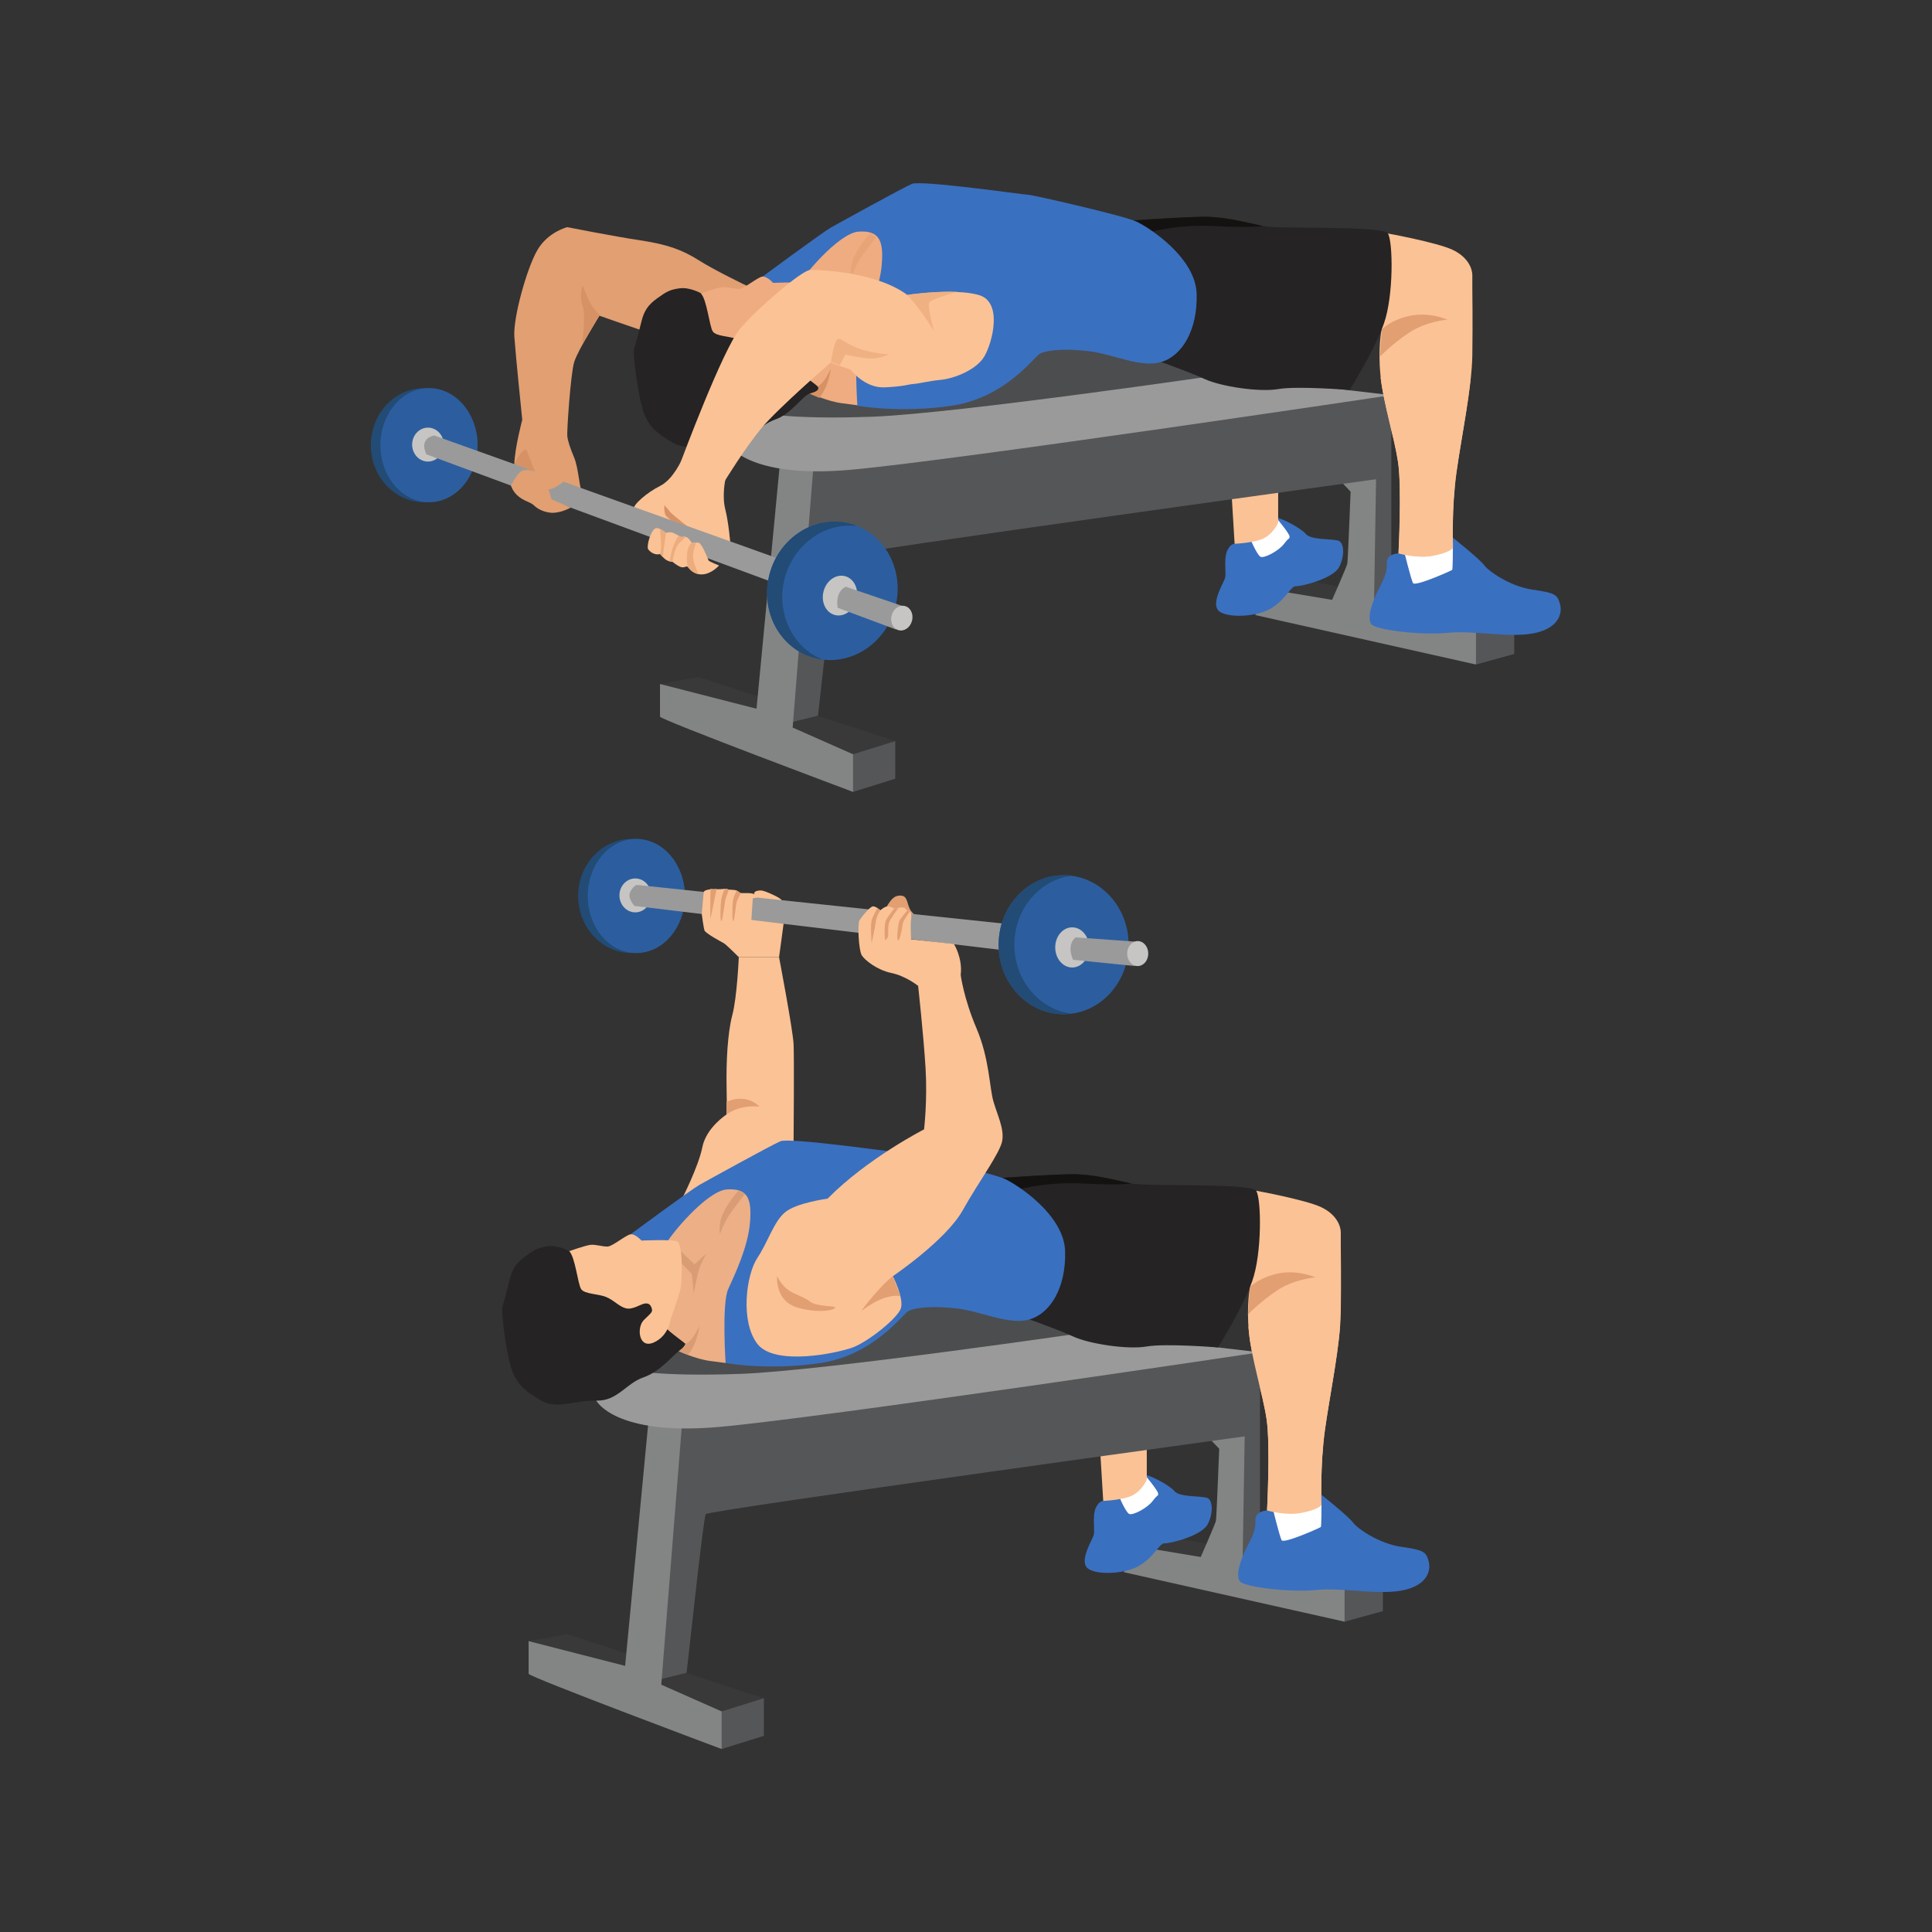<?xml version="1.0" encoding="UTF-8" standalone="no"?>
<svg
   xmlns:dc="http://purl.org/dc/elements/1.1/"
   xmlns:cc="http://creativecommons.org/ns#"
   xmlns:rdf="http://www.w3.org/1999/02/22-rdf-syntax-ns#"
   xmlns:svg="http://www.w3.org/2000/svg"
   xmlns="http://www.w3.org/2000/svg"
   viewBox="0 0 2666.667 2666.667"
   height="2666.667"
   width="2666.667"
   xml:space="preserve"
   id="svg2"
   version="1.1"><rect x="0" y="0" width="2666.667" height="2666.667" fill="#333333" stroke="none"/><defs
     id="defs6" /><g
     transform="matrix(1.333,0,0,-1.333,0,2666.667)"
     id="g10"><g
       transform="scale(0.1)"
       id="g12"><g
         transform="scale(1.227)"
         id="g14"><path
           id="path16"
           style="fill:none;fill-opacity:1;fill-rule:nonzero;stroke:none"
           d="M 16300,0 H 0 V 16300 H 16300 V 0" /></g><path
         id="path18"
         style="fill:#39393a;fill-opacity:1;fill-rule:nonzero;stroke:none"
         d="m 13356.2,14026 c 41,0 2015.7,-396.3 2015.7,-396.3 l -1489.6,-75.1 -778,235.7 -28.3,64.9 280.2,170.8" /><path
         id="path20"
         style="fill:#555658;fill-opacity:1;fill-rule:nonzero;stroke:none"
         d="m 15283.1,13124.1 396.3,109.3 v 321.2 c 0,0 -245.4,78.3 -307.5,75.1 -62,-3.1 -170,-75.1 -170,-75.1 -14.5,-97.9 81.2,-430.5 81.2,-430.5" /><path
         id="path22"
         style="fill:#555658;fill-opacity:1;fill-rule:nonzero;stroke:none"
         d="m 8832.77,11805.3 437.31,136.7 v 389.5 l -437.31,20.5 -252.82,-218.7 252.82,-328" /><path
         id="path24"
         style="fill:#555658;fill-opacity:1;fill-rule:nonzero;stroke:none"
         d="m 14406.6,15064.7 v -984 c 0,0 11.8,-205 0,-239.1 -11.8,-34.2 -155.3,-143.5 -155.3,-143.5 l -111.5,27.3 v 1482.7 l 266.8,-143.4" /><path
         id="path26"
         style="fill:#838585;fill-opacity:1;fill-rule:nonzero;stroke:none"
         d="m 13861.8,15044.2 123,-129.9 c 0,0 -27.3,-713.5 -34.1,-746.2 -6.9,-32.7 -157.2,-374.4 -157.2,-374.4 l -615,102.5 -182,-259.6 2286.6,-512.5 v 410 l -1055,266.2 23.2,1407.8 H 13855 l 6.8,-163.9" /><path
         id="path28"
         style="fill:#39393a;fill-opacity:1;fill-rule:nonzero;stroke:none"
         d="m 6936.62,12748.3 -102.49,174.2 399.72,71.8 2036.23,-662.8 -437.31,-136.7 -1229.94,232.3 -666.21,321.2" /><path
         id="path30"
         style="fill:#224b76;fill-opacity:1;fill-rule:nonzero;stroke:none"
         d="m 4945.04,15395.4 c 0,-326.4 -247.47,-590.9 -552.75,-590.9 -305.27,0 -552.75,264.5 -552.75,590.9 0,326.4 247.48,590.9 552.75,590.9 305.28,0 552.75,-264.5 552.75,-590.9" /><path
         id="path32"
         style="fill:#2c5e9f;fill-opacity:1;fill-rule:nonzero;stroke:none"
         d="m 4945.04,15395.4 c 0,-326.4 -225.1,-590.9 -502.78,-590.9 -277.68,0 -502.78,264.5 -502.78,590.9 0,326.4 225.1,590.9 502.78,590.9 277.68,0 502.78,-264.5 502.78,-590.9" /><path
         id="path34"
         style="fill:#c6c5c3;fill-opacity:1;fill-rule:nonzero;stroke:none"
         d="m 4595.44,15401.4 c 0,-97 -73.42,-175.6 -163.99,-175.6 -90.57,0 -163.99,78.6 -163.99,175.6 0,96.9 73.42,175.5 163.99,175.5 90.57,0 163.99,-78.6 163.99,-175.5" /><g
         transform="scale(1.026)"
         id="g36"><path
           id="path38"
           style="fill:#4c4d4e;fill-opacity:1;fill-rule:nonzero;stroke:none"
           d="m 8095.51,15847.2 c -66.59,-65.7 -846.88,-387.4 -771.39,-481.7 75.49,-94.4 132.1,-244.2 523.34,-274.2 391.23,-29.9 1310.22,-69.9 1310.22,-69.9 l 1897.92,249.7 1019.3,237.8 c 0,0 399.1,81.9 289.3,211.7 -110,129.9 -629.3,339.7 -629.3,339.7 0,0 -759.2,239.7 -1368.5,159.8 -609.34,-79.9 -1650.3,-269.7 -1650.3,-269.7 l -620.59,-103.2" /></g><path
         id="path40"
         style="fill:#3a70c0;fill-opacity:1;fill-rule:nonzero;stroke:none"
         d="m 14480.2,14275.4 c 0,0 -88.8,-3.4 -112.7,-58 -23.9,-54.7 27.3,-85.5 -75.2,-280.2 -102.5,-194.7 -133.2,-331.4 -95.6,-392.9 37.5,-61.5 519.3,-119.6 789.2,-92.2 269.9,27.3 625.2,-51.5 881.4,-7 256.3,44.6 314.3,194.9 287,300.8 -27.3,105.9 -54.7,119.6 -287,153.7 -232.3,34.2 -454.4,191.4 -498.8,252.8 -44.4,61.5 -326.5,287 -326.5,287 0,0 -186,-34.1 -278.2,-64.9 -92.3,-30.7 -283.6,-99.1 -283.6,-99.1" /><path
         id="path42"
         style="fill:#3a70c0;fill-opacity:1;fill-rule:nonzero;stroke:none"
         d="m 12912.1,14475.3 -128.2,-100.8 c 0,0 -42.7,3.4 -77.7,-73.4 -35,-76.9 -9.4,-227.2 -19.6,-275.1 -10.3,-47.8 -133.3,-234 -82,-327.9 51.2,-94 379.2,-90.6 543.2,0 164,90.5 215.2,240.5 271.6,237.2 56.4,-3.2 384.4,78.8 445.9,196.6 61.4,117.9 51.2,246 0,271.7 -51.3,25.6 -287,5.1 -343.4,71.7 -56.4,66.6 -261.4,169.1 -307.5,169.1 -46.1,0 -302.3,-169.1 -302.3,-169.1" /><path
         id="path44"
         style="fill:#ffffff;fill-opacity:1;fill-rule:nonzero;stroke:none"
         d="m 12953.1,14418.9 c -17.3,22.9 61.5,-156.7 97.3,-178.3 35.9,-21.5 189.6,58.8 246,133.9 56.4,75.2 56.4,44.4 56.4,75.2 0,30.7 -138.4,194.7 -138.4,194.7 0,0 -133.2,-82 -138.4,-102.5 -5.1,-20.5 -122.9,-123 -122.9,-123" /><path
         id="path46"
         style="fill:#fbc295;fill-opacity:1;fill-rule:nonzero;stroke:none"
         d="m 12753.2,14880.2 30.7,-505.7 c 0,0 225.5,8.6 317.8,64.9 92.2,56.4 133.2,153.8 133.2,153.8 v 531.3 c 0,0 -307.5,-34.2 -348.5,-65 -41,-30.7 -133.2,-179.3 -133.2,-179.3" /><path
         id="path48"
         style="fill:#ffffff;fill-opacity:1;fill-rule:nonzero;stroke:none"
         d="m 14538.9,14296.3 c 0,0 71.1,-287.3 91.6,-328.3 20.5,-41 399.8,129.2 406.6,136.3 6.8,7.2 6.8,232.6 6.8,232.6 l -280.1,37.6 -224.9,-78.2" /><path
         id="path50"
         style="fill:#555658;fill-opacity:1;fill-rule:nonzero;stroke:none"
         d="m 8469.75,12594.5 c 7.71,44.4 171.7,1602.4 199.03,1643.4 27.33,41 5737.82,826.8 5737.82,826.8 v 848.6 c 0,0 -3243.3,-356.7 -4360.5,-500.2 -1117.15,-143.5 -1625.82,-266.4 -1625.82,-266.4 0,0 -243.48,-430.5 -243.48,-471.5 0,-41 -124.7,-2183.2 -124.7,-2183.2 l 417.65,102.5" /><path
         id="path52"
         style="fill:#838585;fill-opacity:1;fill-rule:nonzero;stroke:none"
         d="m 8420.28,15146.7 -212.73,-2675.2 625.22,-276.7 v -389.5 c 0,0 -1998.64,748.2 -1998.64,779 0,30.7 0,338.2 0,338.2 l 999.32,-256.2 251.11,2634.1 335.72,-153.7" /><g
         transform="scale(1.079)"
         id="g54"><path
           id="path56"
           style="fill:#fbc295;fill-opacity:1;fill-rule:nonzero;stroke:none"
           d="m 13316.8,16300 c 0,0 470.2,-85.5 622.3,-156.7 152,-71.3 190,-185.3 190,-242.3 0,-57 0,-136.4 0,-136.4 0,0 4.7,-319.6 0,-633.1 -4.8,-313.5 -104.5,-783.7 -152,-1125.7 -47.5,-342 -33.3,-703 -33.3,-717.3 0,-14.2 -47.5,-52.2 -194.8,-80.7 -147.1,-28.5 -327.7,23.7 -327.7,23.7 0,0 33.3,631.8 -4.7,878.8 -38,247 -144.2,574.7 -169.5,834.4 -25.3,259.6 11.3,433.9 11.3,433.9 0,0 -213.9,326.1 -213.9,357.7 0,31.7 272.3,563.7 272.3,563.7" /></g><path
         id="path58"
         style="fill:#9a9a9a;fill-opacity:1;fill-rule:nonzero;stroke:none"
         d="m 7534.5,15413.1 c 0,0 189.55,-370 1276.88,-272.1 1087.34,97.9 5595.22,772.3 5595.22,772.3 l -435.4,50.5 -1284.6,166.8 c 0,0 -2798.14,-410 -3659.09,-440.7 -860.96,-30.8 -1137.69,41 -1137.69,41 l -355.32,-317.8" /><g
         transform="scale(1.09)"
         id="g60"><path
           id="path62"
           style="fill:#252323;fill-opacity:1;fill-rule:nonzero;stroke:none"
           d="m 11030,14914.3 c 0,0 266.4,-94 416.8,-163 150.5,-69 514.2,-125.4 696,-94 181.9,31.3 677.2,-8.9 677.2,-8.9 0,0 232,366.3 326,629.6 94.1,263.3 87.8,783.7 37.7,859 -50.2,75.2 -1040.9,37.6 -1185.1,68.9 -144.2,31.4 -338.5,81.6 -514.2,87.8 -175.5,6.3 -852.6,-43.9 -852.6,-43.9 v -589.3 l 398.2,-746.2" /></g><g
         transform="scale(1.034)"
         id="g64"><path
           id="path66"
           style="fill:#e19f72;fill-opacity:1;fill-rule:nonzero;stroke:none"
           d="m 14495.1,16146.3 c 0,0 -208.3,-14.9 -381.8,-128.9 -173.5,-114 -295.1,-242.9 -295.1,-242.9 l 20.9,277.6 c 0,0 264.3,247.9 656,94.2" /></g><g
         transform="scale(1.09)"
         id="g68"><path
           id="path70"
           style="fill:#141211;fill-opacity:1;fill-rule:nonzero;stroke:none"
           d="m 10882.6,16137 c 0,0 275.8,87.8 645.8,69 369.9,-18.9 470.2,0 470.2,0 -144.2,31.3 -338.5,81.5 -514.2,87.7 -175.5,6.3 -852.6,-43.9 -852.6,-43.9 v -589.3 l 28.5,-53.6 222.3,530.1" /></g><g
         transform="scale(1.113)"
         id="g72"><path
           id="path74"
           style="fill:#3a70c0;fill-opacity:1;fill-rule:nonzero;stroke:none"
           d="m 7089.73,15397.4 c 0,0 564.88,417.5 641.64,460.5 76.74,43 666.19,368.4 752.15,405.3 85.96,36.8 1046.85,-101.4 1083.7,-101.4 36.84,0 884.18,-193.4 1003.88,-248.6 119.8,-55.3 552.7,-335.5 561.8,-674.3 9.3,-338.8 -138.1,-578.3 -331.5,-633.6 -193.4,-55.2 -442.1,73.7 -672.4,101.4 -230.2,27.6 -405.16,9.2 -460.42,-27.7 -55.27,-36.8 -322.42,-405.2 -810.52,-478.9 -488.13,-73.7 -884.16,0 -884.16,0 l -242.53,571 -365.34,184.2 -276.3,442.1" /></g><g
         transform="scale(1.081)"
         id="g76"><path
           id="path78"
           style="fill:#efac80;fill-opacity:1;fill-rule:nonzero;stroke:none"
           d="m 7529.15,14731.8 c 18.97,0 233.98,6.3 233.98,6.3 0,0 158.08,-75.9 303.52,-94.9 145.44,-18.9 145.44,-18.9 145.44,-18.9 0,0 -37.94,570.4 25.3,708.9 63.23,138.4 189.7,404 208.67,638 18.97,234 -25.29,328.8 -221.33,316.2 -196.02,-12.7 -562.79,-458.2 -594.4,-542.1 -31.62,-84 -363.6,-450 -411.02,-501.3 -47.43,-51.3 -56.92,-258.4 -56.92,-258.4 l 366.76,-253.8" /></g><g
         transform="scale(1.083)"
         id="g80"><path
           id="path82"
           style="fill:#e19f72;fill-opacity:1;fill-rule:nonzero;stroke:none"
           d="m 5554.89,13801.4 c -11.59,4.2 -26.98,204.3 -64.82,294.2 -37.84,89.8 -61.5,160.8 -66.22,208.1 -4.74,47.3 31.71,591.3 65.52,704.9 33.82,113.5 241.96,444.8 241.96,444.8 0,0 271.66,-95.9 459.88,-159.2 188.21,-63.3 681.76,159.2 681.76,159.2 l 271.21,284.1 c 0,0 -305.9,146.2 -465.16,247.1 -159.26,100.9 -304.33,151.4 -556.63,189.3 -252.3,37.8 -698.96,126.1 -698.96,126.1 0,0 -184.07,-45.1 -284.99,-218.1 -100.92,-173 -233.38,-646.9 -220.76,-829.4 12.61,-182.4 75.69,-794.3 75.69,-794.3 0,0 -71.06,-264 -76.53,-428.4 l 638.05,-228.4" /></g><g
         transform="scale(1.04)"
         id="g84"><path
           id="path86"
           style="fill:#d69264;fill-opacity:1;fill-rule:nonzero;stroke:none"
           d="m 8083.89,16300 136.58,-129.2 118.21,108.3 c 0,0 -62.39,-108.3 -82.09,-187.2 -19.71,-78.8 -45.3,-210.1 -45.3,-210.1 0,0 -13.81,174 -20.38,190.4 -6.57,16.5 -124.79,131.4 -124.79,131.4 l 17.77,96.4" /></g><path
         id="path88"
         style="fill:#d69264;fill-opacity:1;fill-rule:nonzero;stroke:none"
         d="m 8456.96,16001.7 c 0,0 51.24,12.7 99.08,98.2 47.83,85.4 47.83,85.4 47.83,85.4 0,0 -17.09,-107.5 -51.25,-183.6 -34.17,-76.1 -68.02,-116.3 -68.02,-116.3 l -95.97,40.2 -20.5,61.5 88.83,14.6" /><g
         transform="scale(1.045)"
         id="g90"><path
           id="path92"
           style="fill:#252323;fill-opacity:1;fill-rule:nonzero;stroke:none"
           d="m 7056.34,16188.8 -111.21,49.1 c 0,0 -111.2,62.1 -209.33,49 -98.13,-13.1 -130.83,-32.7 -222.42,-98.1 -91.59,-65.4 -130.83,-124.3 -157.01,-229 -26.16,-104.6 -52.33,-209.3 -71.95,-268.2 -19.63,-58.9 45.79,-516.8 98.13,-647.6 52.33,-130.8 127.27,-196.3 286.06,-287.9 158.77,-91.5 335.4,6.6 544.73,0 209.34,-6.5 294.38,170.1 464.46,229 170.09,58.9 274.76,242.1 353.26,261.7 78.5,19.6 91.59,47.6 65.42,72.8 -26.17,25.3 -209.34,151.4 -209.34,183.2 0,31.8 32.71,260.8 -45.79,332.7 -78.49,72 -294.37,170.1 -385.96,196.3 -91.58,26.2 -399.05,157 -399.05,157" /></g><g
         transform="scale(1.052)"
         id="g94"><path
           id="path96"
           style="fill:#efac80;fill-opacity:1;fill-rule:nonzero;stroke:none"
           d="m 6898.07,16127.8 c 0,0 155.94,55.3 207.92,61.7 51.98,6.5 123.45,-19.4 172.18,-16.2 48.73,3.2 178.68,113.7 224.16,120.2 45.49,6.5 107.2,-61.7 107.2,-61.7 0,0 282.65,13 347.62,-6.5 64.98,-19.5 51.98,-386.6 38.99,-458.1 -13,-71.5 -97.47,-305.4 -97.47,-305.4 0,0 -19.49,-168.9 -168.93,-233.9 -149.43,-64.9 -168.94,149.5 -97.46,220.9 71.47,71.5 90.96,78 77.97,117 -13,39 -32.49,52 -71.48,45.5 -38.98,-6.5 -119.33,-65 -186.36,-45.5 -67.03,19.5 -112.52,78 -190.48,110.4 -77.97,32.5 -214.42,27.4 -246.91,78.7 -32.48,51.3 -58.47,317.7 -116.95,372.9" /></g><g
         transform="scale(1.079)"
         id="g98"><path
           id="path100"
           style="fill:#e7a476;fill-opacity:1;fill-rule:nonzero;stroke:none"
           d="m 8182.66,15916.8 c -5.75,1.1 -11.51,2.1 -17.22,3.1 -0.89,40.1 5.12,105.7 41.89,177.3 60.16,117.1 142.53,202.8 142.53,202.8 l 60.17,-34.9 c 0,0 -129.88,-158.4 -177.36,-243.9 -24.18,-43.5 -40.15,-79.5 -50.01,-104.4" /></g><path
         id="path102"
         style="fill:#fbc295;fill-opacity:1;fill-rule:nonzero;stroke:none"
         d="m 7056.2,15239.4 c 0,0 -85.42,-198.2 -222.08,-266.5 -136.66,-68.4 -280.76,-194.8 -273.62,-240.9 7.14,-46.1 104.51,-169.1 140.38,-179.4 35.87,-10.2 194.74,-107.6 271.61,-102.4 76.88,5.1 83.71,81.9 83.71,81.9 l 505.64,-148.6 c 0,0 -16.86,210.1 -51.98,348.5 -35.14,138.4 0,302.4 0,302.4 l -453.66,205" /><path
         id="path104"
         style="fill:#d69264;fill-opacity:1;fill-rule:nonzero;stroke:none"
         d="m 5326.55,15198.8 c 0,0 59.57,142.8 123.9,153.3 l 89.97,-229.8 -213.87,76.5" /><path
         id="path106"
         style="fill:#d69264;fill-opacity:1;fill-rule:nonzero;stroke:none"
         d="m 6878.54,14774.7 c 0,0 -3.42,-78.6 13.67,-105.9 17.08,-27.3 163.99,-136.7 163.99,-136.7 0,0 165.36,-48.6 152.23,-44.7 -13.13,3.9 -254.73,195.1 -268.4,215.6 -13.66,20.5 -61.49,71.7 -61.49,71.7" /><path
         id="path108"
         style="fill:#9a9a9a;fill-opacity:1;fill-rule:nonzero;stroke:none"
         d="m 4415.25,15300.4 3592.44,-1326.8 102.49,229.1 -3612.94,1292.9 c 0,0 -163.98,-21.4 -81.99,-195.2" /><g
         transform="scale(1.046)"
         id="g110"><path
           id="path112"
           style="fill:#d69264;fill-opacity:1;fill-rule:nonzero;stroke:none"
           d="m 5936.95,16007.8 c 0,0 -78.41,66.8 -120.87,171.3 -42.48,104.6 -49.01,120.9 -49.01,120.9 0,0 -35.93,-107.8 0,-199.3 35.94,-91.4 -5.83,-392.4 -5.83,-392.4 l 175.71,299.5" /></g><path
         id="path114"
         style="fill:#e19f72;fill-opacity:1;fill-rule:nonzero;stroke:none"
         d="m 5290.22,14977.2 c 0,0 16.73,-55.6 64.57,-100 47.83,-44.4 105.91,-65.8 105.91,-65.8 0,0 47.83,-19.6 64.91,-36.7 17.08,-17.1 75.16,-68.3 174.24,-78.6 99.08,-10.2 208.92,52.7 208.92,52.7 l -198.67,87.3 c 0,0 -32.49,140.2 -67.49,157.3 -35,17 -102.19,128.9 -102.19,128.9 0,0 -100.22,36.7 -148.05,0 -47.83,-36.7 -102.15,-145.1 -102.15,-145.1" /><g
         transform="scale(1.056)"
         id="g116"><path
           id="path118"
           style="fill:#fbc295;fill-opacity:1;fill-rule:nonzero;stroke:none"
           d="m 8897.23,16051.7 c 0,0 462.86,68.6 700.33,0 237.48,-68.6 134.02,-463.1 56.41,-599 -77.62,-135.8 -297.54,-219.8 -426.89,-232.8 -129.36,-12.9 -213.44,-36.8 -271.64,-41 -58.21,-4.3 -77.61,-22.8 -278.11,-32.9 -200.49,-10.2 -337.16,173.7 -337.16,173.7 l -196.41,68.4 c 0,0 -514.18,-446.4 -675.86,-640.4 -161.7,-194 -359.64,-517.3 -359.64,-517.3 l -429.4,194 c 0,0 407.45,1093 575.61,1293.5 168.15,200.5 607.95,575.7 688.79,578.9 80.85,3.2 643.52,-14.8 953.97,-245.1" /></g><g
         transform="scale(1.04)"
         id="g120"><path
           id="path122"
           style="fill:#5a7fa7;fill-opacity:1;fill-rule:nonzero;stroke:none"
           d="m 9034.86,16300 c 0,0 0.02,0 0.02,0 0,0 -0.02,0 -0.02,0" /></g><g
         transform="scale(1.042)"
         id="g124"><path
           id="path126"
           style="fill:#f0b182;fill-opacity:1;fill-rule:nonzero;stroke:none"
           d="m 9279.93,15911.1 c 0,0 0,0 -72.1,111.6 -72.11,111.6 -190.1,246.4 -190.1,246.4 0,0 0,0 0.02,0 0,0 0.01,0 0.02,0 3.34,0.5 210.12,30.9 418.72,30.9 24.47,0 48.97,-0.4 73.17,-1.4 -102.33,-29.4 -262.32,-79 -275.61,-105.6 -19.67,-39.3 45.88,-281.9 45.88,-281.9" /></g><path
         id="path128"
         style="fill:#e7a476;fill-opacity:1;fill-rule:nonzero;stroke:none"
         d="m 8640.81,16244.6 -36.94,12.9 v 0 l 36.94,-12.9" /><g
         transform="scale(1.012)"
         id="g130"><path
           id="path132"
           style="fill:#f0b182;fill-opacity:1;fill-rule:nonzero;stroke:none"
           d="m 8592.9,16032 -55.01,19.1 -36.49,12.7 v 0 h -0.02 c 0,0 33.77,224.5 70.94,234.6 3.85,1.1 7.48,1.6 11.05,1.6 30.9,0 57.2,-37.8 180.68,-89 137.76,-57 328.1,-69.5 328.1,-69.5 0,0 -83.8,-41.9 -182.8,-41.9 -9.82,0 -19.81,0.4 -29.87,1.3 -111.4,10.1 -230.2,39.3 -230.2,39.3 L 8592.9,16032" /></g><path
         id="path134"
         style="fill:#e19f72;fill-opacity:1;fill-rule:nonzero;stroke:none"
         d="m 5450.45,15352.1 89.97,-229.8 c 0,0 -3.41,-57.2 -44.99,-67.4 -41.57,-10.3 -94.61,-43.5 -82.56,-85.5 12.04,-41.9 194.74,-47.8 269.9,-34.1 75.16,13.6 160.57,85.4 167.41,99.1 6.83,13.6 23.91,106 23.91,106 l -300.65,231.7 -122.99,-20" /><path
         id="path136"
         style="fill:#fbc295;fill-opacity:1;fill-rule:nonzero;stroke:none"
         d="m 6707.71,14327.2 c 1.17,-12.3 34.17,-47.9 71.75,-58.1 37.58,-10.3 54.66,0 54.66,0 0,0 41,-50.8 71.75,-66.4 30.75,-15.6 58.08,-15.6 58.08,-15.6 0,0 39.95,-34.2 79.76,-51.3 20.65,-8.8 37.02,-4.8 49.91,-0.8 11.95,3.7 20.9,7.4 27.49,0.8 13.67,-13.6 54.66,-82 150.33,-78.5 95.66,3.4 174.23,92.2 174.23,92.2 0,0 -105.9,41.5 -109.32,53.2 -3.42,11.7 -68.33,172.3 -99.08,180.8 -30.75,8.6 -75.16,0 -75.16,0 0,0 -27.33,49.6 -54.67,59.8 -27.33,10.3 -51.24,0 -51.24,0 0,0 -54.67,29.7 -85.42,43.9 -30.75,14.2 -75.16,0 -75.16,0 0,0 -61.74,54.7 -102.5,48.4 -40.74,-6.4 -92.24,-136.7 -85.41,-208.4" /><path
         id="path138"
         style="fill:#b49782;fill-opacity:1;fill-rule:nonzero;stroke:none"
         d="m 7056.2,14443.3 c 0,0 -10.61,5.8 -25.1,13.4 14.48,-7.6 25.1,-13.4 25.1,-13.4 0,0 2.93,1.3 7.91,2.5 -4.98,-1.2 -7.91,-2.5 -7.91,-2.5" /><path
         id="path140"
         style="fill:#ecac7e;fill-opacity:1;fill-rule:nonzero;stroke:none"
         d="m 6963.95,14187.1 v 0 0 l -28.69,4.5 -0.44,0.1 c 0.08,0.6 14.69,104.9 42.8,171.3 28.19,66.7 48.2,96.5 48.2,96.5 1.81,-1 3.57,-1.9 5.28,-2.8 14.49,-7.6 25.1,-13.4 25.1,-13.4 0,0 2.93,1.3 7.91,2.5 4.5,1 10.68,2.1 17.88,2.1 4.8,0 10.07,-0.5 15.59,-1.7 -9.93,-13 -25.3,-31.2 -53.87,-54.1 -63.71,-51.3 -79.76,-205 -79.76,-205" /><path
         id="path142"
         style="fill:#eecfba;fill-opacity:1;fill-rule:nonzero;stroke:none"
         d="m 7121.76,14135.2 c -0.01,0 -0.01,0 -0.02,0 0.01,0 0.01,0 0.02,0 m -0.12,0.1 c -0.03,0 -0.05,0 -0.08,0.1 0.03,-0.1 0.05,-0.1 0.08,-0.1 m -0.12,0.1 c -0.04,0.1 -0.08,0.1 -0.12,0.1 0.04,0 0.08,0 0.12,-0.1 m -0.14,0.2 c -0.04,0 -0.09,0 -0.13,0.1 0.04,-0.1 0.08,-0.1 0.13,-0.1 m -0.14,0.1 c -0.05,0.1 -0.09,0.1 -0.13,0.1 v 0 0 c 0.04,0 0.08,0 0.13,-0.1" /><path
         id="path144"
         style="fill:#ecac7e;fill-opacity:1;fill-rule:nonzero;stroke:none"
         d="m 7235.56,14059.6 c -69.06,11.6 -101.47,62.6 -113.8,75.6 -0.01,0 -0.01,0 -0.02,0 -0.03,0 -0.07,0.1 -0.1,0.1 -0.03,0 -0.05,0 -0.08,0.1 -0.01,0 -0.03,0 -0.04,0 -0.04,0.1 -0.08,0.1 -0.12,0.1 -0.01,0 -0.02,0.1 -0.02,0.1 -0.05,0 -0.09,0 -0.13,0.1 0,0 -0.01,0 -0.01,0 -0.05,0.1 -0.09,0.1 -0.13,0.1 v 0 c 0,0 -15.37,68.4 -5.12,147.8 10.24,79.4 46.12,99.9 46.12,99.9 0,0 19.73,3.8 41.98,3.8 1.51,0 3.03,0 4.55,-0.1 -18.6,-49.2 -41.58,-126.8 -28.6,-184.5 11.29,-50.2 35.78,-104.4 55.52,-143.1" /><path
         id="path146"
         style="fill:#b49782;fill-opacity:1;fill-rule:nonzero;stroke:none"
         d="m 6895.62,14487.2 c -0.01,0 -0.01,0 -0.02,0 0.01,0 0.02,0 0.02,0" /><path
         id="path148"
         style="fill:#ecac7e;fill-opacity:1;fill-rule:nonzero;stroke:none"
         d="m 6862.5,14237.6 -28.38,31.5 v 0 c 0,0 15.37,42.7 10.25,114.4 -4.11,57.6 -8.22,121 -9.69,143.8 31.21,-14 60.23,-39.5 60.92,-40.1 0.01,0 0.01,0 0.02,0 v 0 l -33.12,-249.6" /><path
         id="path150"
         style="fill:#2c5e9f;fill-opacity:1;fill-rule:nonzero;stroke:none"
         d="m 9269.88,13716.9 c -100.6,-384.5 -473.68,-619.8 -833.29,-525.7 -359.61,94.1 -569.57,482 -468.97,866.5 100.61,384.4 473.69,619.7 833.3,525.6 359.61,-94.1 569.57,-482 468.96,-866.4" /><path
         id="path152"
         style="fill:#224b76;fill-opacity:1;fill-rule:nonzero;stroke:none"
         d="m 8125.43,14016.4 c 93.13,355.8 419.74,583.7 753.01,541 -25,10.1 -50.79,19 -77.52,25.9 -359.61,94.1 -732.69,-141.2 -833.3,-525.6 -100.6,-384.5 109.36,-772.4 468.97,-866.5 26.73,-7 53.53,-12 80.29,-15.4 -311.47,126 -484.58,484.7 -391.45,840.6" /><path
         id="path154"
         style="fill:#c6c5c3;fill-opacity:1;fill-rule:nonzero;stroke:none"
         d="m 8867.24,13793.5 c -29.06,-111.1 -128.64,-181.2 -222.42,-156.7 -93.77,24.6 -146.23,134.5 -117.17,245.6 29.06,111 128.64,181.1 222.42,156.6 93.77,-24.6 146.23,-134.5 117.17,-245.5" /><path
         id="path156"
         style="fill:#9a9a9a;fill-opacity:1;fill-rule:nonzero;stroke:none"
         d="m 8673.62,13711.7 604.94,-225.4 64.01,244.6 -583.69,198.6 c 0,0 -112.29,-37.7 -85.26,-217.8" /><path
         id="path158"
         style="fill:#c6c5c3;fill-opacity:1;fill-rule:nonzero;stroke:none"
         d="m 9443.52,13576.8 c -18.09,-69.1 -80.07,-112.7 -138.43,-97.4 -58.37,15.2 -91.02,83.6 -72.93,152.8 18.09,69.1 80.07,112.7 138.43,97.5 58.37,-15.3 91.02,-83.7 72.93,-152.9" /><path
         id="path160"
         style="fill:#fbc295;fill-opacity:1;fill-rule:nonzero;stroke:none"
         d="m 15229.3,16100.9 h -934.4 c 31.1,-276.4 140.3,-618 180.2,-877.4 41,-266.5 5.1,-948.1 5.1,-948.1 0,0 194.8,-56.3 353.6,-25.6 158.9,30.8 210.1,71.8 210.1,87.1 0,15.4 -15.3,404.9 35.9,773.9 40.9,294 117.4,675.9 149.5,990.1" /><path
         id="path162"
         style="fill:#39393a;fill-opacity:1;fill-rule:nonzero;stroke:none"
         d="m 11995.7,4115.3 c 41,0 2015.7,-396.3 2015.7,-396.3 l -1489.5,-75.2 -778.1,235.7 -28.2,64.9 280.1,170.9" /><path
         id="path164"
         style="fill:#224b76;fill-opacity:1;fill-rule:nonzero;stroke:none"
         d="m 7091.62,10727.5 c 0,-326.4 -247.48,-590.9 -552.75,-590.9 -305.28,0 -552.76,264.5 -552.76,590.9 0,326.3 247.48,590.9 552.76,590.9 305.27,0 552.75,-264.6 552.75,-590.9" /><path
         id="path166"
         style="fill:#2c5e9f;fill-opacity:1;fill-rule:nonzero;stroke:none"
         d="m 7091.62,10727.5 c 0,-326.4 -225.11,-590.9 -502.79,-590.9 -277.68,0 -502.78,264.5 -502.78,590.9 0,326.3 225.1,590.9 502.78,590.9 277.68,0 502.79,-264.6 502.79,-590.9" /><path
         id="path168"
         style="fill:#c6c5c3;fill-opacity:1;fill-rule:nonzero;stroke:none"
         d="m 6742.02,10733.4 c 0,-96.9 -73.43,-175.5 -164,-175.5 -90.56,0 -163.99,78.6 -163.99,175.5 0,97 73.43,175.6 163.99,175.6 90.57,0 164,-78.6 164,-175.6" /><path
         id="path170"
         style="fill:#e19f72;fill-opacity:1;fill-rule:nonzero;stroke:none"
         d="m 9148.08,10540 c 0,7.7 64.06,176.8 148.61,189.6 84.56,12.8 88.83,-33.8 112.75,-109.2 23.91,-75.3 87.12,-103.5 87.12,-103.5 l -348.48,23.1" /><path
         id="path172"
         style="fill:#fbc295;fill-opacity:1;fill-rule:nonzero;stroke:none"
         d="m 8217.32,8192.8 c 0,0 7.07,849 0,999.4 -7.06,150.3 -150.56,901.9 -150.56,901.9 h -416.81 c 0,0 -17.89,-415.1 -67.03,-599.6 -49.13,-184.5 -64.51,-486.8 -59.39,-743.1 5.13,-256.2 -0.93,-286.9 -0.93,-286.9 0,0 -209.18,-133.3 -250.17,-338.3 -41,-205 -212.62,-538.1 -212.62,-538.1 0,0 446.8,-52.8 655.13,53.1 208.33,105.8 502.38,551.6 502.38,551.6" /><path
         id="path174"
         style="fill:#555658;fill-opacity:1;fill-rule:nonzero;stroke:none"
         d="m 13922.6,3213.3 396.3,109.3 v 321.2 c 0,0 -245.4,78.3 -307.5,75.2 -62,-3.2 -170,-75.2 -170,-75.2 -14.5,-97.9 81.2,-430.5 81.2,-430.5" /><path
         id="path176"
         style="fill:#555658;fill-opacity:1;fill-rule:nonzero;stroke:none"
         d="m 13046.1,5153.9 v -984 c 0,0 11.8,-205 0,-239.1 -11.8,-34.2 -155.3,-143.5 -155.3,-143.5 l -111.5,27.3 v 1482.8 l 266.8,-143.5" /><path
         id="path178"
         style="fill:#fbc295;fill-opacity:1;fill-rule:nonzero;stroke:none"
         d="m 13007,7675.3 c 0,0 507.3,-92.3 671.3,-169.2 164,-76.8 205,-199.8 205,-261.3 0,-61.5 0,-147.2 0,-147.2 0,0 5.2,-344.8 0,-683 -5.1,-338.3 -112.7,-845.6 -164,-1214.6 -51.2,-369 -35.8,-758.5 -35.8,-773.8 0,-15.4 -51.3,-56.4 -210.2,-87.1 -158.8,-30.8 -353.6,25.6 -353.6,25.6 0,0 35.9,681.6 -5.1,948.1 -41,266.4 -155.4,620 -182.8,900.2 -27.3,280.1 12.1,468.1 12.1,468.1 0,0 -230.7,351.8 -230.7,386 0,34.2 293.8,608.2 293.8,608.2" /><path
         id="path180"
         style="fill:#e19f72;fill-opacity:1;fill-rule:nonzero;stroke:none"
         d="m 13622,6778.4 c 0,0 -215.3,-15.4 -394.6,-133.2 -179.4,-117.9 -305.1,-251.1 -305.1,-251.1 l 21.6,287 c 0,0 273.2,256.2 678.1,97.3" /><path
         id="path182"
         style="fill:#838585;fill-opacity:1;fill-rule:nonzero;stroke:none"
         d="m 12501.4,5133.4 123,-129.8 c 0,0 -27.4,-713.6 -34.2,-746.3 -6.8,-32.7 -157.2,-374.4 -157.2,-374.4 l -614.9,102.5 -182,-259.6 2286.5,-512.5 v 410 l -1055,266.3 23.2,1407.8 h -396.3 l 6.9,-164" /><path
         id="path184"
         style="fill:#555658;fill-opacity:1;fill-rule:nonzero;stroke:none"
         d="m 7472.29,1894.6 437.31,136.6 v 389.5 l -437.31,20.5 -252.82,-218.7 252.82,-327.9" /><path
         id="path186"
         style="fill:#39393a;fill-opacity:1;fill-rule:nonzero;stroke:none"
         d="m 5576.14,2837.5 -102.49,174.2 399.72,71.8 2036.23,-662.8 -437.31,-136.7 -1229.94,232.4 -666.21,321.1" /><path
         id="path188"
         style="fill:#3a70c0;fill-opacity:1;fill-rule:nonzero;stroke:none"
         d="m 11551.6,4564.5 -128.1,-100.8 c 0,0 -42.8,3.5 -77.8,-73.4 -35,-76.9 -9.4,-227.2 -19.6,-275 -10.3,-47.9 -133.3,-234.1 -82,-328 51.2,-94 379.2,-90.6 543.2,0 164,90.5 215.2,240.5 271.6,237.3 56.4,-3.3 384.4,78.7 445.9,196.6 61.5,117.9 51.2,246 0,271.6 -51.3,25.6 -287,5.1 -343.4,71.7 -56.4,66.7 -261.3,169.2 -307.5,169.2 -46.1,0 -302.3,-169.2 -302.3,-169.2" /><path
         id="path190"
         style="fill:#ffffff;fill-opacity:1;fill-rule:nonzero;stroke:none"
         d="m 11592.6,4508.2 c -17.2,22.8 61.5,-156.8 97.3,-178.3 35.9,-21.6 189.7,58.7 246,133.8 56.4,75.2 56.4,44.5 56.4,75.2 0,30.8 -138.4,194.8 -138.4,194.8 0,0 -133.2,-82 -138.3,-102.5 -5.2,-20.5 -123,-123 -123,-123" /><path
         id="path192"
         style="fill:#fbc295;fill-opacity:1;fill-rule:nonzero;stroke:none"
         d="m 11392.7,4969.4 30.8,-505.7 c 0,0 225.4,8.6 317.7,65 92.2,56.3 133.2,153.7 133.2,153.7 v 531.3 c 0,0 -307.4,-34.2 -348.4,-64.9 -41,-30.8 -133.3,-179.4 -133.3,-179.4" /><path
         id="path194"
         style="fill:#555658;fill-opacity:1;fill-rule:nonzero;stroke:none"
         d="m 7109.27,2683.8 c 7.71,44.4 171.7,1602.3 199.03,1643.3 27.33,41 5737.8,826.8 5737.8,826.8 v 848.7 c 0,0 -3149.59,-258.9 -4266.77,-402.4 -1117.2,-143.5 -1719.53,-364.3 -1719.53,-364.3 0,0 -243.48,-430.5 -243.48,-471.5 0,-41 -124.7,-2183.1 -124.7,-2183.1 l 417.65,102.5" /><path
         id="path196"
         style="fill:#838585;fill-opacity:1;fill-rule:nonzero;stroke:none"
         d="M 7059.8,5235.9 6847.08,2560.8 7472.29,2284 v -389.4 c 0,0 -1998.64,748.2 -1998.64,778.9 0,30.8 0,338.2 0,338.2 l 999.32,-256.2 251.11,2634.1 335.72,-153.7" /><path
         id="path198"
         style="fill:#4c4d4e;fill-opacity:1;fill-rule:nonzero;stroke:none"
         d="m 6946.15,6349.7 c -68.33,-67.5 -868.97,-397.5 -791.51,-494.3 77.46,-96.8 135.55,-250.5 536.98,-281.3 401.44,-30.7 1344.39,-71.7 1344.39,-71.7 l 1947.4,256.2 1045.89,244 c 0,0 409.5,84 296.8,217.2 -112.8,133.3 -645.7,348.5 -645.7,348.5 0,0 -778.99,246 -1404.2,164 -625.22,-82 -1693.28,-276.7 -1693.28,-276.7 l -636.77,-105.9" /><path
         id="path200"
         style="fill:#9a9a9a;fill-opacity:1;fill-rule:nonzero;stroke:none"
         d="m 6174.02,5502.4 c 0,0 189.55,-370.1 1276.88,-272.2 1087.33,97.9 5595.2,772.4 5595.2,772.4 l -435.4,50.4 -1284.6,166.8 c 0,0 -2798.12,-409.9 -3659.07,-440.7 -860.96,-30.8 -1137.69,41 -1137.69,41 l -355.32,-317.7" /><path
         id="path202"
         style="fill:#252323;fill-opacity:1;fill-rule:nonzero;stroke:none"
         d="m 10659.9,6342.8 c 0,0 290.4,-102.5 454.4,-177.6 164,-75.2 560.3,-136.7 758.4,-102.5 198.2,34.1 738,-9.7 738,-9.7 0,0 252.8,399.1 355.3,686.1 102.5,287 95.7,854.2 41,936.2 -54.7,81.9 -1134.3,40.9 -1291.4,75.1 -157.2,34.2 -369,88.8 -560.3,95.7 -191.4,6.8 -929.3,-47.9 -929.3,-47.9 v -642.3 l 433.9,-813.1" /><path
         id="path204"
         style="fill:#141211;fill-opacity:1;fill-rule:nonzero;stroke:none"
         d="m 10499.3,7675.3 c 0,0 300.7,95.6 703.8,75.1 403.1,-20.5 512.5,0 512.5,0 -157.2,34.2 -369,88.8 -560.3,95.7 -191.4,6.8 -929.3,-47.9 -929.3,-47.9 v -642.3 l 31.1,-58.3 242.2,577.7" /><path
         id="path206"
         style="fill:#3a70c0;fill-opacity:1;fill-rule:nonzero;stroke:none"
         d="m 6529.34,7224.3 c 0,0 628.63,464.6 714.04,512.4 85.42,47.9 741.38,410 837.04,451 95.67,41 1165.03,-112.7 1206.03,-112.7 40.99,0 983.95,-215.3 1117.15,-276.8 133.3,-61.5 615,-373.3 625.3,-750.4 10.2,-377 -153.8,-643.5 -369,-705 -215.3,-61.5 -492,82 -748.24,112.8 -256.23,30.7 -450.98,10.2 -512.47,-30.8 -61.5,-41 -358.73,-451 -901.96,-533 -543.22,-81.9 -983.95,0 -983.95,0 l -269.9,635.5 -406.56,205 -307.48,492" /><path
         id="path208"
         style="fill:#ecaf86;fill-opacity:1;fill-rule:nonzero;stroke:none"
         d="m 6775.33,6008 c 20.5,0 252.81,6.8 252.81,6.8 0,0 170.83,-82 327.99,-102.5 157.15,-20.5 157.15,-20.5 157.15,-20.5 0,0 -40.99,616.4 27.34,766 68.33,149.7 204.99,436.6 225.49,689.5 20.5,252.8 -27.33,355.3 -239.16,341.6 -211.82,-13.6 -608.13,-495 -642.3,-585.7 -34.16,-90.8 -392.89,-486.3 -444.14,-541.7 -51.25,-55.4 -61.5,-279.3 -61.5,-279.3 L 6775.33,6008" /><path
         id="path210"
         style="fill:#d99d75;fill-opacity:1;fill-rule:nonzero;stroke:none"
         d="m 7182.59,6612.7 c 0,0 -14.37,181.1 -21.2,198.2 -6.84,17.1 -129.83,136.6 -129.83,136.6 l 18.48,100.3 142.1,-134.4 122.99,112.7 c 0,0 -64.91,-112.7 -85.41,-194.7 -20.5,-82 -47.13,-218.7 -47.13,-218.7" /><path
         id="path212"
         style="fill:#d99d75;fill-opacity:1;fill-rule:nonzero;stroke:none"
         d="m 7124.12,5974.7 -95.98,40.1 v 0 0 l -20.5,61.5 88.83,14.6 c 0,0 51.25,12.8 99.08,98.2 47.83,85.4 47.83,85.4 47.83,85.4 0,0 -17.07,-107.5 -51.24,-183.6 -34.17,-76.1 -68.02,-116.2 -68.02,-116.2" /><path
         id="path214"
         style="fill:#252323;fill-opacity:1;fill-rule:nonzero;stroke:none"
         d="m 6010.03,6998.8 -116.16,51.2 c 0,0 -116.16,65 -218.65,51.3 -102.5,-13.7 -136.66,-34.2 -232.32,-102.5 -95.66,-68.3 -136.66,-129.8 -163.99,-239.2 -27.34,-109.3 -54.67,-218.6 -75.16,-280.1 -20.51,-61.5 47.82,-539.8 102.49,-676.5 54.66,-136.6 132.93,-205 298.78,-300.6 165.86,-95.7 350.35,6.8 569,0 218.66,-6.9 307.49,177.6 485.15,239.1 177.65,61.5 301.1,223 368.97,273.3 66.18,49.1 68.33,76.1 68.33,76.1 -27.32,26.4 -218.65,158.1 -218.65,191.3 0,33.3 34.17,272.4 -47.83,347.6 -82,75.2 -307.49,177.7 -403.14,205 -95.67,27.3 -416.82,164 -416.82,164" /><path
         id="path216"
         style="fill:#fbc295;fill-opacity:1;fill-rule:nonzero;stroke:none"
         d="m 5893.87,7050 c 0,0 164,58.1 218.66,65 54.66,6.8 129.82,-20.6 181.07,-17.1 51.25,3.4 187.91,119.5 235.74,126.4 47.83,6.8 112.74,-64.9 112.74,-64.9 0,0 297.24,13.6 365.57,-6.9 68.33,-20.5 54.66,-406.5 41,-481.7 -13.67,-75.2 -102.5,-321.1 -102.5,-321.1 0,0 -20.5,-177.7 -177.65,-246 -157.16,-68.4 -177.67,157.1 -102.5,232.3 75.16,75.2 95.66,82 81.99,123 -13.66,41 -34.16,54.6 -75.16,47.8 -40.99,-6.8 -125.5,-68.3 -195.99,-47.8 -70.49,20.5 -118.32,82 -200.32,116.1 -81.99,34.2 -225.49,28.8 -259.65,82.7 -34.17,54 -61.5,334.2 -123,392.2" /><path
         id="path218"
         style="fill:#3a70c0;fill-opacity:1;fill-rule:nonzero;stroke:none"
         d="m 13119.7,4364.7 c 0,0 -88.8,-3.4 -112.7,-58.1 -23.9,-54.7 27.3,-85.4 -75.2,-280.2 -102.5,-194.7 -133.2,-331.4 -95.6,-392.9 37.6,-61.4 519.3,-119.5 789.2,-92.2 269.9,27.3 625.2,-51.5 881.4,-6.9 256.3,44.5 314.4,194.8 287,300.7 -27.3,105.9 -54.6,119.6 -287,153.8 -232.3,34.1 -454.4,191.3 -498.8,252.8 -44.4,61.5 -326.4,287 -326.4,287 0,0 -186,-34.2 -278.3,-65 -92.2,-30.7 -283.6,-99 -283.6,-99" /><path
         id="path220"
         style="fill:#d99d75;fill-opacity:1;fill-rule:nonzero;stroke:none"
         d="m 7455.21,7224.7 c 0,0 -23.92,108.9 41,235.3 64.91,126.4 153.8,218.8 153.8,218.8 l 64.93,-37.6 c 0,0 -140.16,-170.9 -191.41,-263.2 -51.24,-92.2 -68.32,-153.3 -68.32,-153.3" /><path
         id="path222"
         style="fill:#ffffff;fill-opacity:1;fill-rule:nonzero;stroke:none"
         d="m 13178.5,4385.5 c 0,0 71.1,-287.3 91.6,-328.3 20.5,-41 399.7,129.2 406.5,136.3 6.9,7.2 6.9,232.7 6.9,232.7 l -280.2,37.5 -224.8,-78.2" /><path
         id="path224"
         style="fill:#fbc295;fill-opacity:1;fill-rule:nonzero;stroke:none"
         d="m 8568.98,7593.3 c 0,0 -322.86,-42.1 -440.72,-141.5 -117.87,-99.4 -174.25,-304.4 -286.99,-473.5 -112.74,-169.1 -179.39,-651.9 0,-887.4 179.39,-235.4 830.21,-97.1 989.07,-37.9 158.87,59.2 461.23,300.1 497.1,402.6 35.88,102.5 -81.99,335.4 -81.99,335.4 0,0 548.34,370.4 722.58,681.1 174.27,310.8 389.47,596.3 409.97,722.6 20.5,126.3 -51.2,264.6 -92.2,408.1 -41,143.5 -41,440.8 -174.3,753.4 -133.22,312.6 -163.97,553.4 -163.97,553.4 l -440.72,-112.7 c 0,0 56.37,-512.5 76.87,-850.7 20.5,-338.3 -15.37,-635.5 -15.37,-635.5 0,0 -584.22,-297.2 -999.33,-717.4" /><path
         id="path226"
         style="fill:#e19f72;fill-opacity:1;fill-rule:nonzero;stroke:none"
         d="m 8920.88,6431.7 c 6.83,20.4 214.24,280.4 324.57,359.3 l 78.13,-209.1 c 0,0 -40.55,20.6 -156.71,-13.6 -116.16,-34.2 -245.99,-136.6 -245.99,-136.6" /><path
         id="path228"
         style="fill:#e19f72;fill-opacity:1;fill-rule:nonzero;stroke:none"
         d="m 8046.26,6791 c 0,0 34.16,-77.8 102.49,-133.2 68.33,-55.3 170.83,-75.8 239.16,-130.5 68.33,-54.7 259.65,-41 259.65,-61.5 0,-20.5 -152.84,-67.5 -389.48,0 -236.63,67.5 -211.82,325.2 -211.82,325.2" /><path
         id="path230"
         style="fill:#e19f72;fill-opacity:1;fill-rule:nonzero;stroke:none"
         d="m 7864.33,8546.5 c 0,0 -194.05,28.1 -341.73,-82 v 130.6 c 0,0 187.99,100 341.73,-48.6" /><path
         id="path232"
         style="fill:#fbc295;fill-opacity:1;fill-rule:nonzero;stroke:none"
         d="m 8066.76,10094.1 c 0,0 46.12,333.1 51.25,379.3 5.12,46.1 -27.34,192.8 -25.63,210.8 1.71,18.1 -157.6,92.4 -202.01,99.2 -44.42,6.8 -145.91,-13.3 -21.15,-93.6 43.46,-28 -138.89,-131.9 -138.89,-131.9 l -463.96,-17.1 c 0,0 18.01,-139.2 28.26,-169.9 10.25,-30.8 177.66,-119.6 201.58,-133.3 23.91,-13.7 153.74,-143.5 153.74,-143.5 h 416.81" /><path
         id="path234"
         style="fill:#9a9a9a;fill-opacity:1;fill-rule:nonzero;stroke:none"
         d="m 6570.34,10624.3 3811.26,-457.5 69.9,268.5 -3857.25,407 c 0,0 -41.85,-12.8 -70.04,-76.8 -28.18,-64.1 46.13,-141.2 46.13,-141.2" /><path
         id="path236"
         style="fill:#2c5e9f;fill-opacity:1;fill-rule:nonzero;stroke:none"
         d="m 11686.4,10222.7 c 0,-397.3 -301.4,-719.5 -673.1,-719.5 -371.7,0 -673,322.2 -673,719.5 0,397.4 301.3,719.6 673,719.6 371.7,0 673.1,-322.2 673.1,-719.6" /><path
         id="path238"
         style="fill:#224b76;fill-opacity:1;fill-rule:nonzero;stroke:none"
         d="m 10503.4,10222.7 c 0,367.9 258.3,671.1 591.5,714.1 -26.8,3.5 -53.9,5.5 -81.6,5.5 -371.7,0 -673,-322.2 -673,-719.6 0,-397.3 301.3,-719.5 673,-719.5 27.7,0 54.8,2 81.6,5.5 -333.2,43 -591.5,346.2 -591.5,714" /><path
         id="path240"
         style="fill:#c6c5c3;fill-opacity:1;fill-rule:nonzero;stroke:none"
         d="m 11277.5,10194.9 c 0,-114.8 -78.6,-207.8 -175.6,-207.8 -96.9,0 -175.5,93 -175.5,207.8 0,114.8 78.6,207.9 175.5,207.9 97,0 175.6,-93.1 175.6,-207.9" /><path
         id="path242"
         style="fill:#9a9a9a;fill-opacity:1;fill-rule:nonzero;stroke:none"
         d="m 11110.8,10066.8 642.3,-64.9 v 252.8 l -614.9,44.4 c 0,0 -99.1,-64.9 -27.4,-232.3" /><path
         id="path244"
         style="fill:#c6c5c3;fill-opacity:1;fill-rule:nonzero;stroke:none"
         d="m 11889.8,10131.3 c 0,-71.5 -48.9,-129.4 -109.2,-129.4 -60.4,0 -109.3,57.9 -109.3,129.4 0,71.4 48.9,129.3 109.3,129.3 60.3,0 109.2,-57.9 109.2,-129.3" /><path
         id="path246"
         style="fill:#fbc295;fill-opacity:1;fill-rule:nonzero;stroke:none"
         d="m 7308.3,10490.4 -41.93,50.4 c 0,0 17.08,206.5 20.96,228.4 3.89,21.9 82.46,32.1 96.13,28.7 13.67,-3.4 45.27,0.5 81.14,0.7 35.88,0.2 51.25,10 64.06,0 12.81,-10.1 71.75,-2.4 99.93,-15.2 28.19,-12.8 17.94,-23.1 43.56,-25.6 25.63,-2.6 105.06,5.1 135.81,-10.3 30.75,-15.3 38.29,-37.3 38.29,-37.3 l -51.1,-6.2 c 0,0 -10.1,-139.7 -15.3,-224.9 -5.2,-85.2 -294.75,-77.5 -325.49,-69.8 -30.76,7.7 -146.06,81.1 -146.06,81.1" /><path
         id="path248"
         style="fill:#e19f72;fill-opacity:1;fill-rule:nonzero;stroke:none"
         d="m 7356.98,10491.3 c -5.12,22 0,311.8 0,311.8 l 26.48,-5.2 37.58,5.2 -64.06,-311.8" /><path
         id="path250"
         style="fill:#e19f72;fill-opacity:1;fill-rule:nonzero;stroke:none"
         d="m 7505.12,10802.4 c 0,0 -25.14,-49.7 -35.39,-103.6 -10.25,-53.8 -15.37,-243 0,-230.4 15.37,12.6 33.31,198 43.56,230.4 10.25,32.5 34.72,94.7 34.72,94.7 0,0 -21.77,11.7 -42.89,8.9" /><path
         id="path252"
         style="fill:#e19f72;fill-opacity:1;fill-rule:nonzero;stroke:none"
         d="m 7628.59,10783.4 c 0,0 -36.72,-57.2 -41.85,-129 -5.12,-71.7 -5.12,-187.5 6.83,-186 11.96,1.5 25.63,170.7 35.02,199.7 9.4,29 43.56,89.7 43.56,89.7 l -43.56,25.6" /><path
         id="path254"
         style="fill:#fbc295;fill-opacity:1;fill-rule:nonzero;stroke:none"
         d="m 13875.9,6268.3 h -948.7 c 1.3,-18 2.8,-36.4 4.6,-55.3 27.4,-280.2 141.8,-633.8 182.8,-900.2 41,-266.5 5.1,-948.1 5.1,-948.1 0,0 194.8,-56.4 353.6,-25.6 158.9,30.7 210.2,71.7 210.2,87.1 0,15.3 -15.4,404.8 35.8,773.8 44.3,318.9 130.7,741.2 156.6,1068.3" /><path
         id="path256"
         style="fill:#fbc295;fill-opacity:1;fill-rule:nonzero;stroke:none"
         d="m 9506.81,9796.9 c 0,0 -128.12,102.5 -276.74,133.2 -148.61,30.8 -276.73,133.3 -307.48,184.5 -30.75,51.3 -46.13,324.6 -22.21,362.2 23.92,37.6 109.33,143.5 140.08,143.5 30.75,0 75.16,-41 75.16,-41 0,0 48.08,44.4 82.12,41 34.04,-3.4 61.37,-23.9 61.37,-23.9 0,0 82,20.5 102.5,10.2 20.49,-10.2 30.75,-30.7 30.75,-30.7 0,0 30.75,3.4 40.99,-30.8 10.25,-34.2 -3.41,-58.1 -3.41,-119.6 0,-61.5 3.41,-146.9 3.41,-146.9 l 444.15,-47.8 c 0,0 92.24,-146.9 70.03,-321.2 -22.2,-174.2 -158.86,-205 -186.19,-194.7 -27.34,10.2 -254.53,82 -254.53,82" /><path
         id="path258"
         style="fill:#e19f72;fill-opacity:1;fill-rule:nonzero;stroke:none"
         d="m 9025.08,10237.6 c 0,0 -13.66,179.4 0,234 13.67,54.7 60.84,130.6 60.84,130.6 l 29.7,-22.9 c 0,0 -40.24,-59.8 -48.31,-124.7 -8.06,-64.9 -42.23,-217 -42.23,-217" /><path
         id="path260"
         style="fill:#e19f72;fill-opacity:1;fill-rule:nonzero;stroke:none"
         d="m 9163.45,10268.4 c -1.71,8.5 -11.96,160.5 10.25,206.7 22.21,46.1 85.41,121.3 85.41,121.3 l 42.71,5.8 c 0,0 -82,-110.1 -95.66,-149.3 -13.67,-39.3 -6.83,-123 -10.25,-143.5 -3.42,-20.5 -32.46,-41 -32.46,-41" /><path
         id="path262"
         style="fill:#e19f72;fill-opacity:1;fill-rule:nonzero;stroke:none"
         d="m 9301.82,10268.4 c -26.57,-6.7 1.71,186.2 11.95,205 10.26,18.7 78.59,102.5 78.59,102.5 l 27.47,-9 c 0,0 -66.76,-97 -70.18,-117.5 -3.41,-20.5 -27.33,-175.9 -47.83,-181" /></g></g></svg>